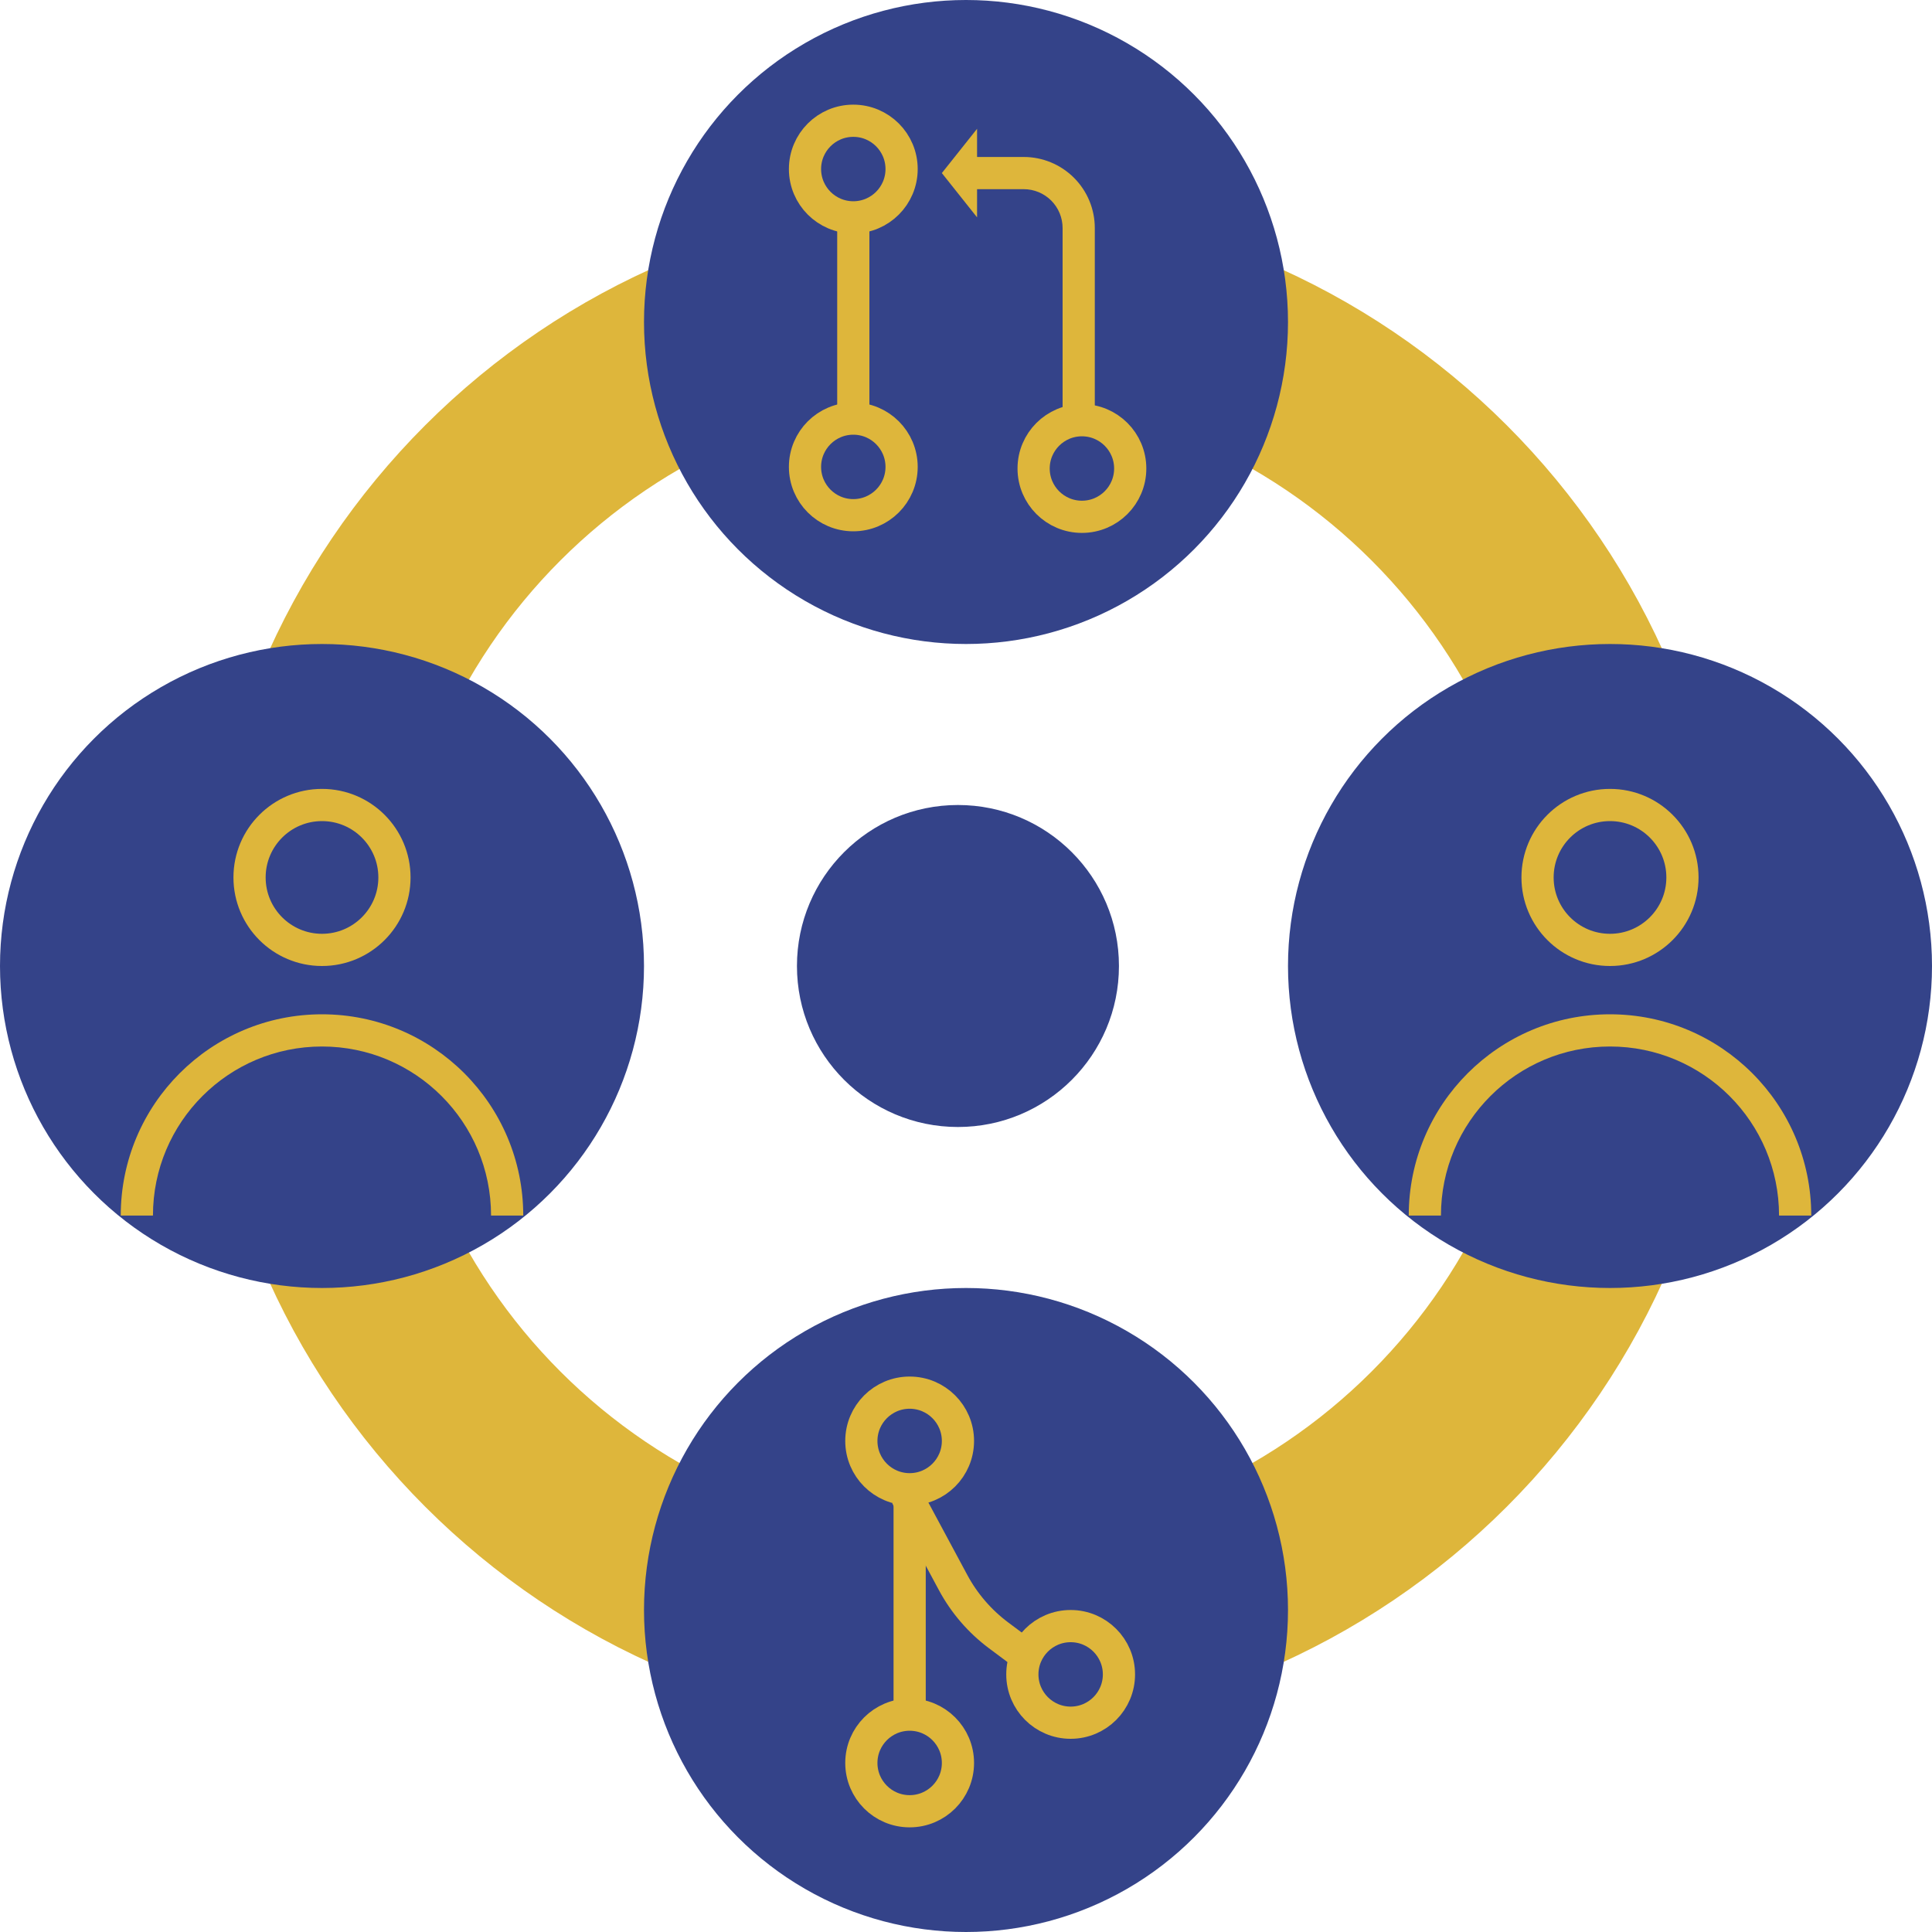 <svg width="240" height="240" viewBox="0 0 240 240" fill="none" xmlns="http://www.w3.org/2000/svg">
<path fill-rule="evenodd" clip-rule="evenodd" d="M120 215C172.467 215 215 172.467 215 120C215 67.533 172.467 25 120 25C67.533 25 25 67.533 25 120C25 172.467 67.533 215 120 215ZM120 191.25C159.35 191.25 191.25 159.35 191.25 120C191.25 80.65 159.35 48.75 120 48.75C80.65 48.75 48.75 80.65 48.75 120C48.75 159.35 80.65 191.25 120 191.25Z" fill="#DEB63B"/>
<circle cx="200" cy="120" r="40" fill="#344389"/>
<circle cx="40" cy="120" r="40" fill="#344389"/>
<circle cx="120" cy="200" r="40" fill="#344389"/>
<circle cx="120" cy="40" r="40" fill="#344389"/>
<circle cx="40" cy="109" r="9" stroke="#DEB63B" stroke-width="4"/>
<circle cx="200" cy="109" r="9" stroke="#DEB63B" stroke-width="4"/>
<path fill-rule="evenodd" clip-rule="evenodd" d="M200 126C213.807 126 225 137.193 225 151H221C221 139.402 211.598 130 200 130C188.402 130 179 139.402 179 151H175C175 137.193 186.193 126 200 126Z" fill="#DEB63B"/>
<path fill-rule="evenodd" clip-rule="evenodd" d="M40 126C53.807 126 65 137.193 65 151H61C61 139.402 51.598 130 40 130C28.402 130 19 139.402 19 151H15C15 137.193 26.193 126 40 126Z" fill="#DEB63B"/>
<line x1="106" y1="26" x2="106" y2="51" stroke="#DEB63B" stroke-width="4"/>
<path fill-rule="evenodd" clip-rule="evenodd" d="M117.375 21.029L121.375 16V19.5H127.172C129.513 19.5 131.759 20.43 133.414 22.086C135.07 23.741 136 25.987 136 28.328V51H132V28.328C132 27.048 131.491 25.82 130.586 24.914C129.68 24.009 128.452 23.5 127.172 23.5H121.375V27L117.375 21.971L117 21.5L117.375 21.029Z" fill="#DEB63B"/>
<line x1="113" y1="187" x2="113" y2="212" stroke="#DEB63B" stroke-width="4"/>
<path d="M112.6 185.8L118.4 196.593C119.783 199.167 121.713 201.406 124.053 203.153L127.6 205.8" stroke="#DEB63B" stroke-width="4"/>
<circle cx="106" cy="21" r="6" stroke="#DEB63B" stroke-width="4"/>
<circle cx="113" cy="179" r="6" stroke="#DEB63B" stroke-width="4"/>
<circle cx="106" cy="58" r="6" stroke="#DEB63B" stroke-width="4"/>
<circle cx="113" cy="219" r="6" stroke="#DEB63B" stroke-width="4"/>
<circle cx="134.4" cy="58.2" r="6" stroke="#DEB63B" stroke-width="4"/>
<circle cx="133" cy="208" r="6" stroke="#DEB63B" stroke-width="4"/>
<circle cx="119" cy="120" r="20" fill="#344389"/>
</svg>

